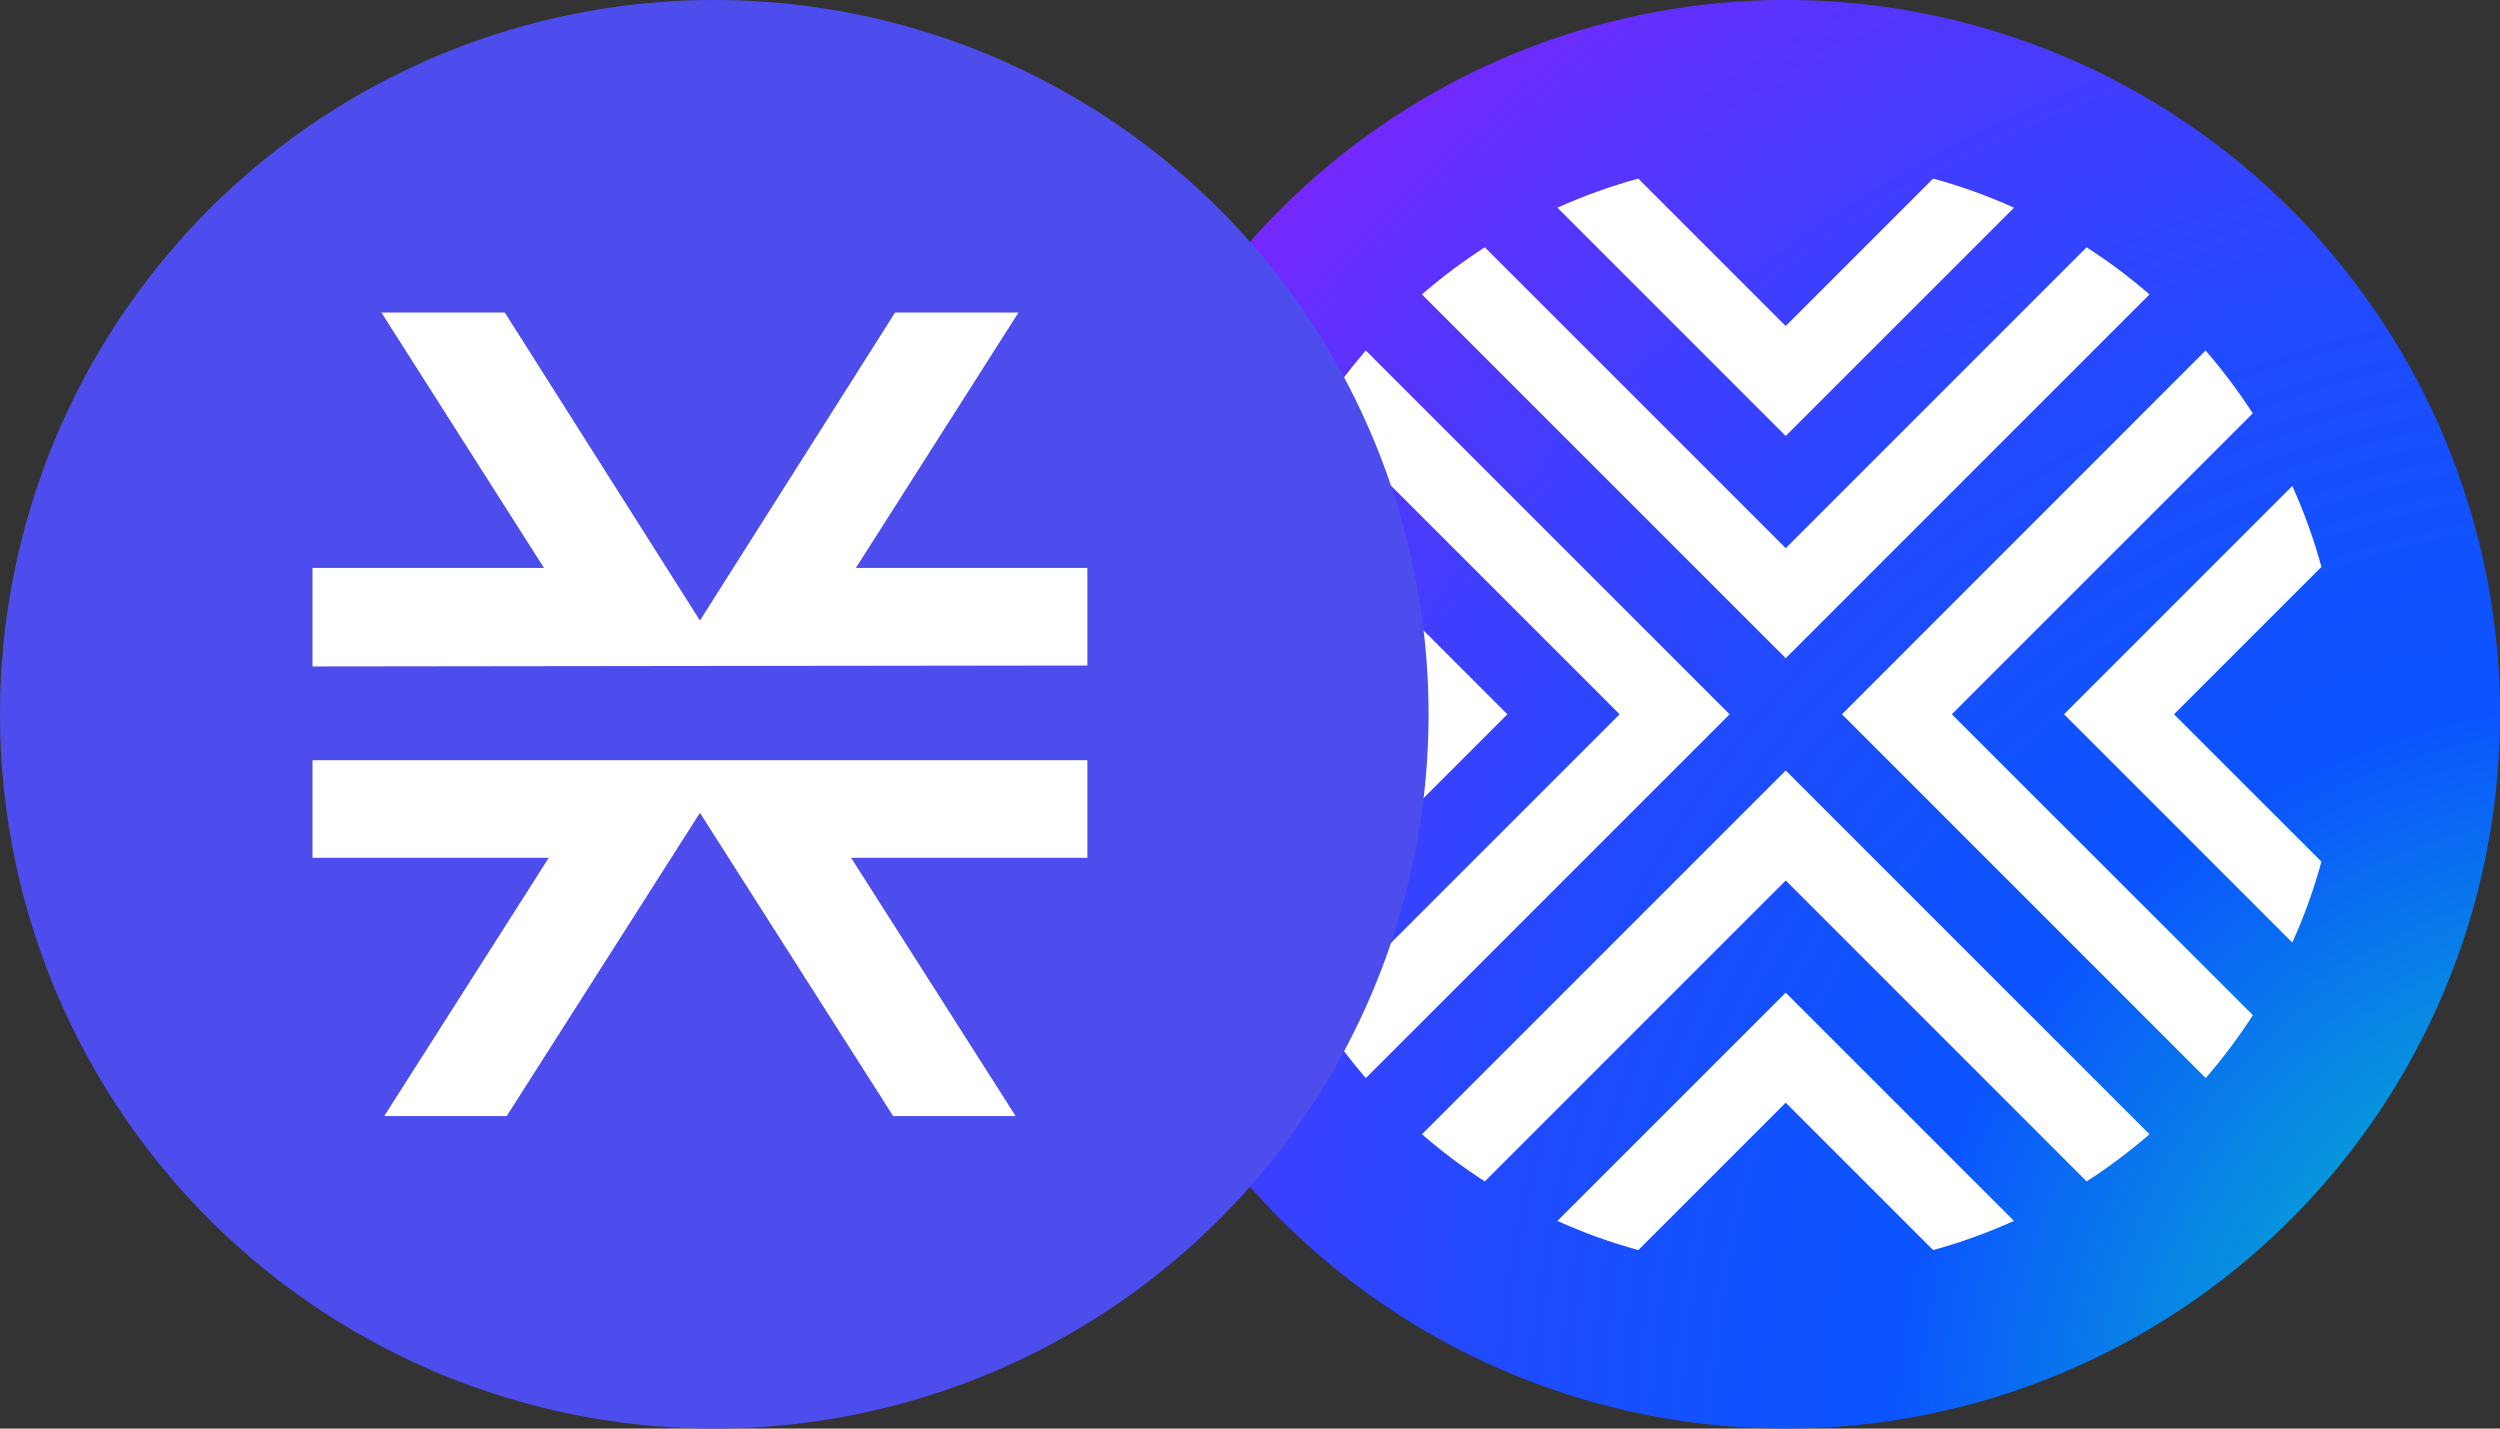 <svg xmlns="http://www.w3.org/2000/svg" width="896" height="512" fill="none" viewBox="0 0 896 512"><rect x="0" y="0" width="896" height="512" fill="#333333" stroke="none"/><circle cx="640" cy="256" r="256" fill="url(#paint0_radial_4365_14380)"/><path fill="url(#paint1_radial_4365_14380)" d="M489.516 386.364C483.361 379.26 477.714 371.732 472.615 363.835L580.47 255.996L472.615 148.147C477.717 140.256 483.364 132.731 489.516 125.628L619.89 255.996L489.516 386.364ZM458.437 174.187C454.205 183.56 450.715 193.25 448 203.169L500.83 255.996L448 308.824C450.717 318.742 454.207 328.432 458.437 337.806L540.25 255.996L458.437 174.187ZM640.005 276.144L509.631 406.512C516.728 412.672 524.253 418.319 532.151 423.412L640.005 315.562L747.849 423.412C755.747 418.319 763.272 412.672 770.369 406.512L640.005 276.144ZM721.819 437.601L639.995 355.781L558.181 437.59C567.556 441.818 577.247 445.307 587.164 448.026L639.995 395.198L692.836 448.026C702.753 445.291 712.443 441.791 721.819 437.557V437.601ZM640.005 235.882L770.369 105.514C763.269 99.361 755.744 93.717 747.849 88.625L640.005 196.464L532.151 88.625C524.256 93.717 516.731 99.361 509.631 105.514L640.005 235.882ZM821.563 337.806C825.795 328.433 829.284 318.743 832 308.824L779.17 255.996L832 203.169C829.283 193.247 825.793 183.554 821.563 174.176L739.75 255.996L821.563 337.806ZM699.53 255.996L807.385 148.147C802.286 140.254 796.638 132.729 790.484 125.628L660.154 255.996L790.528 386.364C796.682 379.26 802.33 371.732 807.429 363.835L699.53 255.996ZM639.995 156.245L721.819 74.436C712.444 70.208 702.753 66.719 692.836 64L639.995 116.828L587.164 64C577.248 66.724 567.558 70.213 558.181 74.436L639.995 156.245Z"/><path fill="#fff" d="M489.516 386.364C483.361 379.26 477.714 371.732 472.615 363.835L580.47 255.996L472.615 148.147C477.717 140.256 483.364 132.731 489.516 125.628L619.89 255.996L489.516 386.364ZM458.437 174.187C454.205 183.56 450.715 193.25 448 203.169L500.83 255.996L448 308.824C450.717 318.742 454.207 328.432 458.437 337.806L540.25 255.996L458.437 174.187ZM640.005 276.144L509.631 406.512C516.728 412.672 524.253 418.319 532.151 423.412L640.005 315.562L747.849 423.412C755.747 418.319 763.272 412.672 770.369 406.512L640.005 276.144ZM721.819 437.601L639.995 355.781L558.181 437.59C567.556 441.818 577.247 445.307 587.164 448.026L639.995 395.198L692.836 448.026C702.753 445.291 712.443 441.791 721.819 437.557V437.601ZM640.005 235.882L770.369 105.514C763.269 99.361 755.744 93.717 747.849 88.625L640.005 196.464L532.151 88.625C524.256 93.717 516.731 99.361 509.631 105.514L640.005 235.882ZM821.563 337.806C825.795 328.433 829.284 318.743 832 308.824L779.17 255.996L832 203.169C829.283 193.247 825.793 183.554 821.563 174.176L739.75 255.996L821.563 337.806ZM699.53 255.996L807.385 148.147C802.286 140.254 796.638 132.729 790.484 125.628L660.154 255.996L790.528 386.364C796.682 379.26 802.33 371.732 807.429 363.835L699.53 255.996ZM639.995 156.245L721.819 74.436C712.444 70.208 702.753 66.719 692.836 64L639.995 116.828L587.164 64C577.248 66.724 567.558 70.213 558.181 74.436L639.995 156.245Z"/><circle cx="256" cy="256" r="256" fill="#4D4DED"/><path fill="#fff" d="M364 400L305.029 307.429H389.714V272.457H112V307.429H196.686L137.714 400H181.6L250.857 291.314L320.114 400H364ZM389.714 238.514V203.543H306.743L365.029 112H320.8L250.857 222.4L180.914 112H136.686L194.971 203.543H112V238.857L389.714 238.514Z"/><defs><radialGradient id="paint0_radial_4365_14380" cx="0" cy="0" r="1" gradientTransform="translate(941.141 513.083) scale(753.77 753.684)" gradientUnits="userSpaceOnUse"><stop stop-color="#02E1B3"/><stop offset=".35" stop-color="#0B54FF"/><stop offset=".43" stop-color="#1152FF"/><stop offset=".54" stop-color="#204BFF"/><stop offset=".66" stop-color="#3B40FE"/><stop offset=".8" stop-color="#5F31FE"/><stop offset=".93" stop-color="#8E1EFD"/><stop offset="1" stop-color="#A714FD"/></radialGradient><radialGradient id="paint1_radial_4365_14380" cx="0" cy="0" r="1" gradientTransform="translate(865.856 448.838) scale(565.328 565.301)" gradientUnits="userSpaceOnUse"><stop stop-color="#02E1B3"/><stop offset=".35" stop-color="#0B54FF"/><stop offset=".43" stop-color="#1152FF"/><stop offset=".54" stop-color="#204BFF"/><stop offset=".66" stop-color="#3B40FE"/><stop offset=".8" stop-color="#5F31FE"/><stop offset=".93" stop-color="#8E1EFD"/><stop offset="1" stop-color="#A714FD"/></radialGradient></defs></svg>